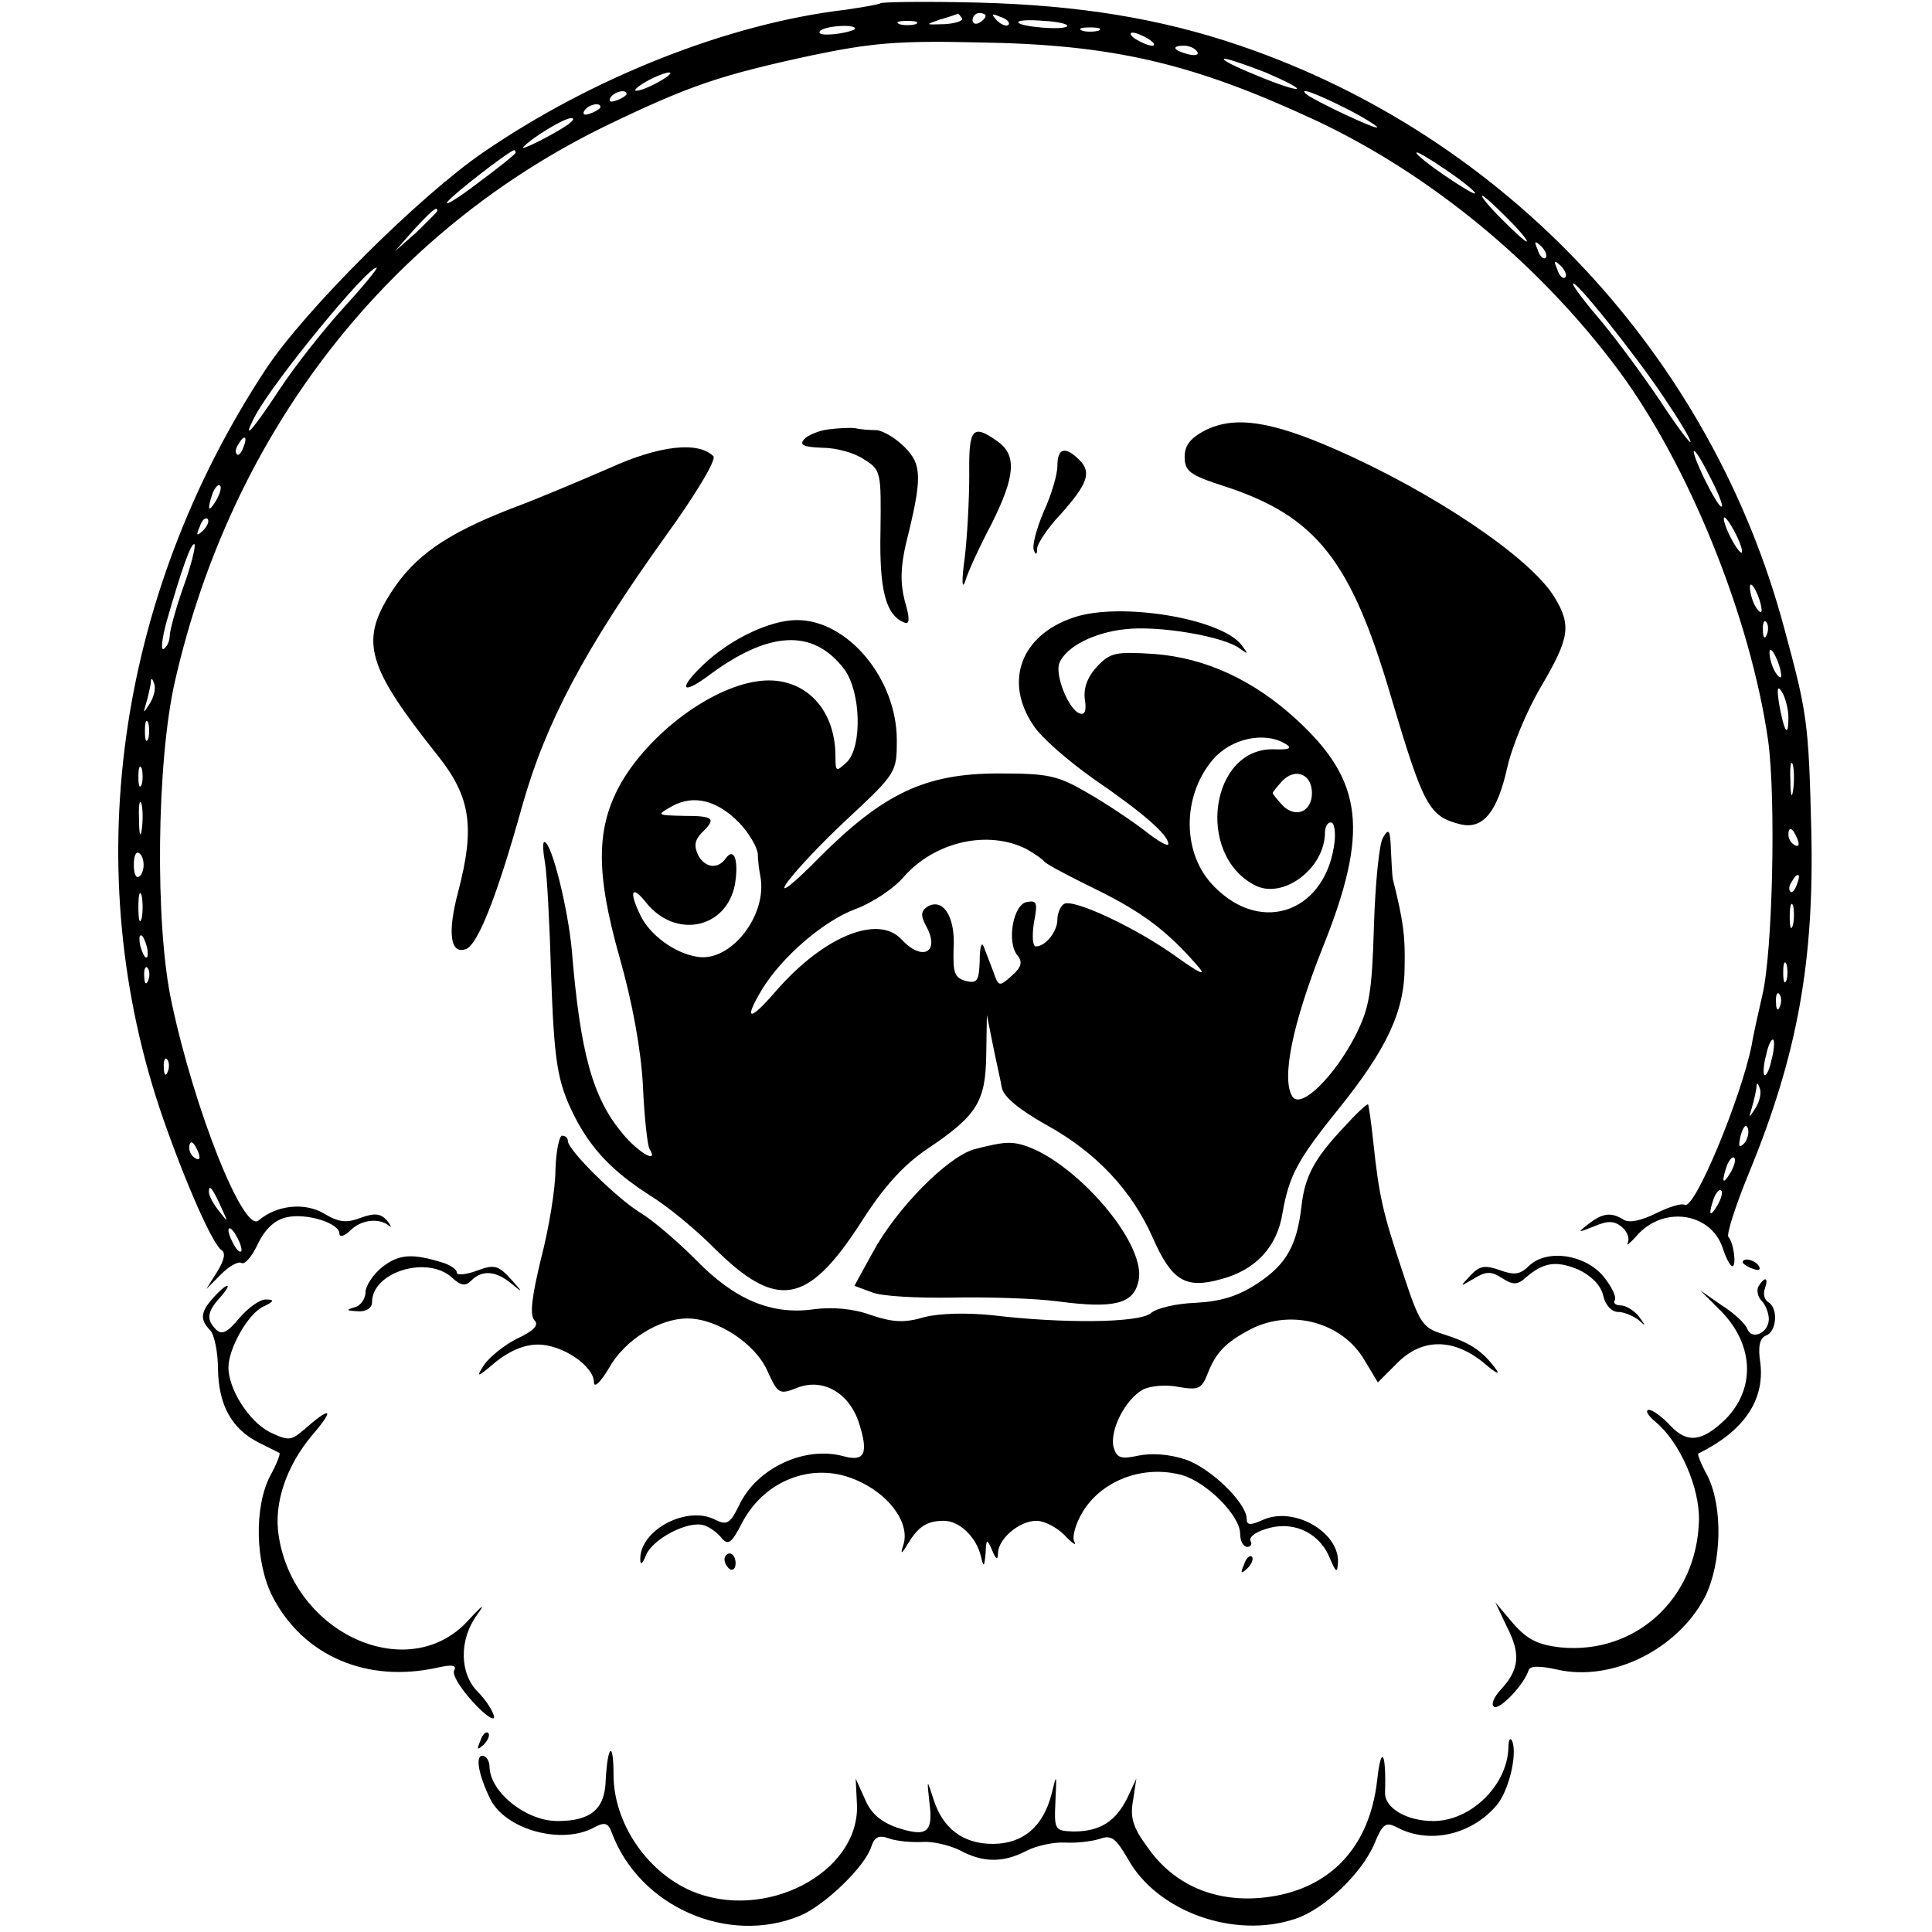 <?xml version="1.0" standalone="no"?>
<!DOCTYPE svg PUBLIC "-//W3C//DTD SVG 20010904//EN"
 "http://www.w3.org/TR/2001/REC-SVG-20010904/DTD/svg10.dtd">
<svg version="1.0" xmlns="http://www.w3.org/2000/svg"
 width="296pt" height="296pt" viewBox="0 0 296 296"
 preserveAspectRatio="xMidYMid meet">
<g transform="translate(0,296) scale(0.1,-0.1)"
fill="#000000" stroke="none">
<path d="M1349 2955 c-3 -2 -27 -6 -54 -10 -178 -21 -386 -103 -554 -218 -98
-67 -274 -242 -334 -333 -230 -350 -288 -771 -157 -1148 36 -103 76 -192 89
-201 7 -4 5 -15 -6 -33 l-17 -27 23 23 c12 12 26 20 31 17 5 -3 16 10 25 29
11 23 26 37 44 41 31 7 81 -9 81 -25 0 -6 7 -4 16 4 16 17 44 21 60 8 5 -4 3
0 -3 8 -10 11 -19 12 -41 4 -21 -8 -33 -7 -56 7 -29 17 -72 13 -100 -11 -23
-19 -98 169 -133 334 -26 119 -23 370 5 492 87 382 327 691 666 854 123 59
170 75 309 105 91 19 133 23 255 20 208 -3 330 -32 519 -120 174 -82 340 -218
461 -380 109 -146 204 -381 231 -570 12 -88 7 -324 -9 -390 -6 -27 -14 -61
-16 -75 -16 -81 -88 -255 -103 -246 -4 3 -24 -3 -44 -13 -22 -11 -41 -15 -49
-10 -19 12 -32 11 -54 -6 -18 -14 -17 -14 8 -4 21 9 31 9 43 -1 8 -7 12 -17 9
-24 -3 -6 3 -1 13 10 40 47 113 37 132 -17 5 -16 12 -29 15 -29 7 0 2 37 -6
45 -3 4 11 48 32 99 74 180 100 324 95 526 -4 162 -6 177 -41 306 -111 417
-426 755 -834 894 -123 42 -248 62 -401 66 -81 2 -148 1 -150 -1z m125 -23 c2
-4 -10 -8 -27 -9 -30 -1 -30 -1 -7 7 14 4 26 8 27 9 1 1 4 -3 7 -7z m36 4 c0
-3 -4 -8 -10 -11 -5 -3 -10 -1 -10 4 0 6 5 11 10 11 6 0 10 -2 10 -4z m35 -14
c-3 -3 -11 0 -18 7 -9 10 -8 11 6 5 10 -3 15 -9 12 -12z m-142 1 c-7 -2 -19
-2 -25 0 -7 3 -2 5 12 5 14 0 19 -2 13 -5z m232 -3 c-4 -7 -75 -1 -75 6 0 3
18 4 39 2 22 -1 38 -5 36 -8z m-325 -4 c0 -2 -13 -6 -29 -8 -17 -2 -28 -1 -25
4 5 8 54 12 54 4z m373 -3 c-7 -2 -19 -2 -25 0 -7 3 -2 5 12 5 14 0 19 -2 13
-5z m77 -13 c8 -5 11 -10 5 -10 -5 0 -17 5 -25 10 -8 5 -10 10 -5 10 6 0 17
-5 25 -10z m74 -19 c4 -5 -3 -7 -14 -4 -23 6 -26 13 -6 13 8 0 17 -4 20 -9z
m105 -32 c28 -12 50 -23 48 -25 -2 -2 -30 7 -63 21 -32 13 -54 24 -48 25 6 0
35 -10 63 -21z m-929 -14 c-14 -8 -29 -14 -35 -14 -5 0 1 6 15 14 14 8 30 14
35 14 6 0 -1 -6 -15 -14z m-50 -19 c0 -2 -7 -7 -16 -10 -8 -3 -12 -2 -9 4 6
10 25 14 25 6z m1100 -21 c28 -14 50 -28 50 -30 0 -5 -99 42 -109 51 -12 11
15 1 59 -21z m-1140 1 c0 -2 -7 -7 -16 -10 -8 -3 -12 -2 -9 4 6 10 25 14 25 6z
m-50 -27 c-25 -17 -76 -42 -68 -34 13 14 62 44 73 44 6 0 3 -4 -5 -10z m-80
-43 c0 -2 -25 -22 -56 -45 -30 -23 -52 -37 -49 -31 6 10 95 79 103 80 1 0 2
-2 2 -4z m1470 -62 c0 -3 -20 9 -45 26 -25 17 -45 33 -45 36 0 3 20 -9 45 -26
25 -17 45 -33 45 -36z m50 -39 c19 -19 32 -35 29 -35 -3 0 -20 16 -39 35 -19
19 -32 35 -29 35 3 0 20 -16 39 -35z m-1640 12 c0 -2 -15 -16 -32 -33 l-33
-29 29 33 c28 30 36 37 36 29z m1698 -72 c-3 -3 -9 2 -12 12 -6 14 -5 15 5 6
7 -7 10 -15 7 -18z m30 -30 c-3 -3 -9 2 -12 12 -6 14 -5 15 5 6 7 -7 10 -15 7
-18z m-1872 -47 c-31 -34 -75 -90 -98 -125 -42 -64 -59 -82 -37 -40 29 54 171
227 186 227 3 0 -20 -28 -51 -62z m2022 -135 c23 -34 42 -65 42 -70 0 -4 -21
24 -46 62 -26 39 -66 93 -90 122 -24 28 -44 54 -44 58 0 11 93 -105 138 -172z
m-2175 -78 c-3 -9 -8 -14 -10 -11 -3 3 -2 9 2 15 9 16 15 13 8 -4z m2247 -46
c12 -23 20 -43 18 -45 -3 -2 -14 17 -26 41 -27 56 -20 60 8 4z m-2289 -36
c-12 -20 -14 -14 -5 12 4 9 9 14 11 11 3 -2 0 -13 -6 -23z m-20 -46 c-10 -9
-11 -8 -5 6 3 10 9 15 12 12 3 -3 0 -11 -7 -18z m2358 -32 c0 -5 -6 1 -14 15
-8 14 -14 30 -14 35 0 6 6 -1 14 -15 8 -14 14 -29 14 -35z m-2388 -54 c-12
-34 -21 -68 -21 -75 0 -8 -4 -17 -9 -20 -5 -4 -3 15 4 41 23 80 38 123 43 119
2 -3 -5 -32 -17 -65z m2418 -36 c0 -5 -4 -3 -9 5 -5 8 -9 22 -9 30 0 16 17
-16 18 -35z m8 -37 c-3 -8 -6 -5 -6 6 -1 11 2 17 5 13 3 -3 4 -12 1 -19z m22
-63 c0 -5 -4 -3 -9 5 -5 8 -9 22 -9 30 0 16 17 -16 18 -35z m-2499 -42 c-11
-17 -11 -17 -6 0 3 10 6 24 7 30 0 9 2 9 5 0 3 -7 0 -20 -6 -30z m2510 -22 c0
-32 -6 -24 -14 19 -4 25 -3 31 4 20 5 -8 10 -26 10 -39z m-2513 -33 c-3 -7 -5
-2 -5 12 0 14 2 19 5 13 2 -7 2 -19 0 -25z m2520 -80 c-2 -13 -4 -5 -4 17 -1
22 1 32 4 23 2 -10 2 -28 0 -40z m-2530 10 c-3 -7 -5 -2 -5 12 0 14 2 19 5 13
2 -7 2 -19 0 -25z m0 -70 c-2 -13 -4 -5 -4 17 -1 22 1 32 4 23 2 -10 2 -28 0
-40z m2537 -14 c3 -8 2 -12 -4 -9 -6 3 -10 10 -10 16 0 14 7 11 14 -7z m-2534
-39 c0 -8 -3 -16 -7 -18 -5 -3 -8 5 -8 18 0 13 3 21 8 18 4 -2 7 -10 7 -18z
m2533 -30 c-3 -9 -8 -14 -10 -11 -3 3 -2 9 2 15 9 16 15 13 8 -4z m-2536 -52
c-3 -10 -5 -2 -5 17 0 19 2 27 5 18 2 -10 2 -26 0 -35z m2530 -10 c-3 -10 -5
-4 -5 12 0 17 2 24 5 18 2 -7 2 -21 0 -30z m-2521 -39 c1 -9 0 -13 -4 -10 -3
4 -7 14 -8 22 -1 9 0 13 4 10 3 -4 7 -14 8 -22z m2511 -46 c-3 -7 -5 -2 -5 12
0 14 2 19 5 13 2 -7 2 -19 0 -25z m-2510 0 c-3 -8 -6 -5 -6 6 -1 11 2 17 5 13
3 -3 4 -12 1 -19z m2500 -40 c-3 -8 -6 -5 -6 6 -1 11 2 17 5 13 3 -3 4 -12 1
-19z m-13 -82 c-3 -15 -8 -25 -11 -23 -2 3 -1 17 3 31 3 15 8 25 11 23 2 -3 1
-17 -3 -31z m-2457 -18 c-3 -8 -6 -5 -6 6 -1 11 2 17 5 13 3 -3 4 -12 1 -19z
m2433 -55 c-11 -17 -11 -17 -6 0 3 10 6 24 7 30 0 9 2 9 5 0 3 -7 0 -20 -6
-30z m-18 -55 c-8 -8 -9 -4 -5 13 4 13 8 18 11 10 2 -7 -1 -18 -6 -23z m-2368
-14 c3 -8 2 -12 -4 -9 -6 3 -10 10 -10 16 0 14 7 11 14 -7z m2347 -31 c-12
-20 -14 -14 -5 12 4 9 9 14 11 11 3 -2 0 -13 -6 -23z m-2312 -53 c11 -24 11
-24 -3 -6 -9 11 -16 24 -16 30 0 12 5 7 19 -24z m2292 3 c-12 -20 -14 -14 -5
12 4 9 9 14 11 11 3 -2 0 -13 -6 -23z m-2261 -68 c0 -5 -5 -3 -10 5 -5 8 -10
20 -10 25 0 6 5 3 10 -5 5 -8 10 -19 10 -25z"/>
<path d="M1847 2301 c-23 -12 -32 -23 -32 -41 0 -22 8 -28 61 -45 141 -46 194
-114 255 -322 50 -168 58 -184 107 -196 34 -8 56 19 71 86 7 32 30 88 52 125
44 75 47 94 20 138 -37 60 -185 160 -336 226 -98 43 -153 51 -198 29z"/>
<path d="M1268 2302 c-14 -2 -31 -9 -36 -15 -8 -9 0 -12 28 -13 21 0 50 -8 64
-18 26 -16 26 -20 25 -109 -2 -91 8 -130 37 -141 8 -3 8 7 0 34 -7 28 -6 52 2
87 25 100 25 121 -2 148 -14 14 -33 25 -43 26 -10 0 -25 1 -33 3 -8 1 -27 0
-42 -2z"/>
<path d="M1485 2233 c0 -38 -3 -95 -7 -128 -5 -35 -4 -50 1 -35 4 14 22 53 40
87 37 74 39 106 9 127 -38 27 -44 20 -43 -51z"/>
<path d="M934 2243 c-44 -19 -112 -48 -153 -63 -99 -39 -146 -72 -182 -128
-48 -75 -37 -113 72 -250 50 -63 57 -109 31 -208 -17 -64 -12 -97 12 -88 18 7
47 79 86 219 36 128 96 241 220 414 45 62 78 117 73 122 -23 23 -82 17 -159
-18z"/>
<path d="M1620 2246 c0 -13 -9 -44 -21 -70 -11 -26 -18 -52 -15 -59 3 -8 5 -7
5 3 1 8 16 31 35 51 42 47 49 65 30 84 -22 22 -34 19 -34 -9z"/>
<path d="M1645 2014 c-81 -27 -107 -98 -62 -165 12 -19 54 -55 92 -82 76 -52
115 -86 115 -100 0 -5 -17 5 -37 21 -21 16 -60 42 -88 58 -45 26 -59 29 -135
29 -112 0 -176 -30 -275 -129 -38 -39 -61 -57 -51 -41 11 17 53 62 95 101 74
69 75 71 75 120 0 94 -75 184 -153 184 -41 0 -102 -29 -143 -68 -38 -36 -35
-48 5 -19 94 71 163 75 211 11 25 -35 27 -117 4 -141 -17 -16 -18 -16 -18 8 0
77 -52 126 -121 115 -72 -11 -162 -79 -206 -153 -40 -69 -41 -138 -4 -269 20
-70 33 -142 36 -197 2 -48 7 -92 10 -97 15 -24 -16 -7 -41 23 -46 55 -65 123
-78 282 -6 64 -31 165 -42 165 -3 0 -2 -15 1 -32 3 -18 7 -91 9 -163 5 -141 9
-171 36 -225 26 -51 59 -85 115 -121 28 -17 71 -53 97 -79 98 -98 145 -90 227
37 35 55 65 88 102 113 76 51 89 72 90 144 l1 61 9 -45 c5 -25 12 -55 14 -67
3 -14 28 -34 69 -57 76 -42 130 -100 162 -172 29 -66 50 -79 104 -64 54 14 87
50 95 102 10 56 22 80 85 158 75 93 102 151 102 219 1 48 -2 70 -18 134 -1 4
-2 24 -3 45 -1 30 -3 34 -12 19 -6 -9 -12 -71 -14 -136 -3 -102 -7 -125 -28
-167 -33 -64 -84 -114 -97 -94 -17 27 0 111 46 227 72 179 63 256 -39 350 -66
61 -140 95 -218 101 -60 4 -68 2 -88 -19 -15 -16 -21 -33 -19 -50 3 -18 0 -25
-8 -22 -17 6 -38 59 -31 77 10 25 53 47 101 52 51 6 152 -11 176 -30 13 -9 13
-9 2 6 -32 41 -187 66 -257 42z m325 -194 c10 -6 6 -9 -18 -8 -97 3 -121 -160
-30 -208 43 -23 108 25 108 81 0 8 4 15 9 15 5 0 7 -12 6 -27 -11 -108 -110
-147 -184 -72 -50 49 -51 138 -3 195 28 33 80 44 112 24z m40 -75 c0 -29 -25
-39 -45 -19 -8 9 -15 17 -15 19 0 2 7 10 15 19 20 20 45 10 45 -19z m-877 -46
c15 -16 27 -37 28 -47 0 -9 2 -25 4 -35 11 -59 -45 -131 -96 -123 -35 5 -74
34 -88 64 -18 37 -13 47 9 19 45 -56 123 -40 136 28 6 36 -1 58 -14 40 -12
-17 -31 -15 -42 4 -7 15 -6 23 5 35 23 22 19 26 -27 26 -42 1 -43 1 -18 15 33
18 69 9 103 -26z m440 -40 c12 -7 24 -15 27 -19 3 -4 39 -23 80 -43 71 -35
109 -64 155 -117 14 -16 4 -12 -31 13 -62 45 -160 91 -174 82 -5 -3 -10 -14
-10 -24 0 -18 -18 -41 -33 -41 -5 0 -6 16 -3 36 6 31 5 35 -11 32 -21 -4 -31
-62 -14 -82 8 -10 6 -18 -9 -31 -19 -17 -20 -17 -28 6 -5 13 -12 31 -15 39 -3
8 -6 -1 -6 -22 -1 -31 -4 -35 -21 -31 -18 5 -20 13 -19 50 3 48 -16 78 -40 64
-10 -7 -11 -13 -2 -30 22 -40 -6 -55 -38 -20 -36 38 -118 5 -191 -78 -42 -49
-52 -48 -22 2 31 50 94 104 142 122 25 9 59 31 75 50 48 54 129 72 188 42z"/>
<path d="M2058 1232 c-45 -48 -59 -75 -64 -120 -7 -60 -23 -89 -67 -118 -30
-20 -57 -28 -95 -30 -29 -1 -60 -8 -69 -16 -18 -15 -135 -16 -243 -3 -40 4
-80 3 -104 -3 -30 -9 -48 -8 -81 3 -27 10 -59 13 -89 9 -64 -9 -121 15 -180
76 -27 27 -65 60 -85 72 -36 22 -111 96 -111 110 0 5 -4 8 -9 8 -4 0 -9 -23
-10 -52 0 -29 -10 -90 -22 -136 -14 -58 -18 -87 -10 -95 7 -7 -1 -16 -27 -28
-20 -10 -43 -29 -51 -41 -12 -19 -10 -19 18 5 21 17 44 27 65 27 38 0 86 -33
86 -58 0 -9 10 0 23 22 24 43 77 76 120 76 46 0 105 -39 123 -81 16 -35 18
-36 46 -25 39 15 79 -8 94 -54 15 -47 9 -60 -24 -51 -59 16 -132 -18 -159 -74
-14 -29 -19 -32 -36 -24 -43 24 -118 -15 -116 -61 0 -9 4 -5 9 8 11 25 65 53
89 45 9 -3 21 -12 27 -20 10 -11 15 -7 31 24 34 65 107 93 171 67 53 -21 87
-67 76 -101 -5 -15 -3 -15 7 2 16 26 29 35 55 35 24 0 50 -25 57 -55 4 -17 5
-16 7 5 1 23 2 23 10 5 6 -15 9 -16 9 -4 1 22 33 49 59 49 12 0 31 -10 43 -22
12 -13 19 -17 15 -10 -4 7 2 28 13 46 30 49 94 72 152 56 38 -11 89 -62 89
-90 0 -11 5 -20 11 -20 5 0 8 4 5 9 -3 5 6 13 22 18 40 14 81 -3 98 -41 11
-26 13 -28 14 -8 0 46 -69 85 -116 63 -18 -8 -24 -8 -24 2 0 24 -55 78 -94 91
-24 8 -51 10 -71 6 -28 -6 -34 -4 -39 13 -6 26 18 73 45 88 12 6 36 8 55 4 30
-5 35 -3 44 20 13 33 27 48 67 69 62 31 139 10 173 -47 l21 -35 29 29 c38 39
86 39 132 2 21 -18 28 -21 18 -8 -20 26 -38 38 -79 51 -32 10 -36 16 -62 95
-31 93 -36 116 -45 199 -3 30 -7 56 -8 58 -2 1 -19 -15 -38 -36z"/>
<path d="M1492 1199 c-41 -12 -119 -91 -155 -158 l-28 -51 27 -10 c14 -6 70
-9 123 -8 53 1 126 -1 163 -6 84 -11 114 -4 122 30 17 65 -127 217 -201 213
-10 0 -33 -5 -51 -10z"/>
<path d="M586 1019 c-14 -11 -26 -29 -26 -39 0 -10 -8 -21 -17 -23 -14 -4 -12
-5 5 -6 13 -1 22 5 22 14 0 46 84 72 122 38 14 -13 21 -14 30 -5 17 17 38 15
62 -5 18 -15 17 -13 -1 7 -20 22 -26 23 -53 13 -16 -6 -30 -7 -30 -3 0 5 -9
11 -20 15 -48 15 -68 14 -94 -6z"/>
<path d="M2343 1021 c-14 -14 -23 -15 -45 -7 -23 8 -31 7 -45 -8 -17 -18 -17
-18 5 -5 18 11 26 12 43 1 17 -11 24 -11 37 1 27 23 46 26 80 12 19 -9 34 -23
38 -39 3 -15 13 -26 23 -26 9 0 23 -6 31 -12 12 -11 12 -10 1 5 -7 9 -20 17
-28 17 -8 0 -12 4 -9 8 3 5 -5 21 -17 36 -28 34 -86 43 -114 17z"/>
<path d="M2670 1026 c0 -2 7 -7 16 -10 8 -3 12 -2 9 4 -6 10 -25 14 -25 6z"/>
<path d="M2694 989 c-3 -6 -1 -16 5 -22 6 -6 11 -19 11 -28 0 -21 -26 -33 -33
-15 -3 8 -20 24 -39 36 l-33 23 28 -28 c54 -52 58 -121 11 -169 -36 -35 -59
-38 -85 -10 -12 13 -27 24 -33 24 -6 -1 -1 -9 11 -19 37 -31 67 -100 66 -150
-3 -120 -97 -206 -212 -195 -35 4 -51 12 -73 37 l-27 32 18 -38 c21 -41 19
-65 -10 -96 -10 -11 -15 -22 -10 -26 9 -5 46 34 53 56 2 7 17 7 44 1 84 -19
184 31 226 111 26 52 28 138 4 186 -10 18 -16 34 -14 34 69 34 102 81 95 139
-4 25 -1 38 9 42 16 6 19 42 3 51 -6 4 -8 13 -5 21 6 17 0 19 -10 3z"/>
<path d="M327 972 c-20 -22 -21 -34 -5 -50 6 -6 12 -33 12 -60 1 -55 21 -91
62 -112 16 -8 30 -15 32 -16 2 -1 -4 -17 -14 -35 -25 -48 -23 -134 4 -186 47
-90 144 -132 252 -108 22 5 30 4 26 -4 -4 -6 9 -27 28 -48 19 -21 34 -31 33
-23 -2 9 -13 26 -25 38 -28 28 -29 80 -1 118 13 18 9 16 -13 -8 -91 -101 -268
-22 -291 129 -8 50 12 108 52 155 35 41 28 44 -14 7 -19 -16 -23 -17 -52 -3
-31 16 -63 65 -63 99 0 29 30 82 53 93 17 8 18 11 5 11 -9 1 -27 -12 -41 -28
-18 -22 -27 -27 -36 -18 -15 15 -14 27 6 49 9 10 14 18 11 18 -3 0 -12 -8 -21
-18z"/>
<path d="M1110 571 c0 -6 4 -12 8 -15 5 -3 9 1 9 9 0 8 -4 15 -9 15 -4 0 -8
-4 -8 -9z"/>
<path d="M1906 563 c-6 -14 -5 -15 5 -6 7 7 10 15 7 18 -3 3 -9 -2 -12 -12z"/>
<path d="M736 293 c-6 -14 -5 -15 5 -6 7 7 10 15 7 18 -3 3 -9 -2 -12 -12z"/>
<path d="M2311 282 c-2 -58 -58 -112 -115 -112 -41 0 -75 20 -74 44 2 62 -6
74 -12 19 -12 -108 -78 -173 -182 -181 -71 -5 -131 22 -170 78 -22 30 -27 45
-22 72 l5 33 -14 -30 c-18 -36 -42 -51 -82 -51 -29 1 -30 2 -28 46 2 43 2 44
-6 11 -13 -50 -44 -76 -90 -76 -46 0 -77 24 -91 69 -10 31 -10 31 -6 -6 6 -46
-4 -53 -50 -38 -25 9 -40 22 -49 44 l-14 31 2 -41 c3 -104 -142 -179 -254
-131 -69 30 -119 105 -119 178 0 53 -9 46 -12 -8 -1 -45 -23 -63 -74 -63 -48
0 -103 44 -104 83 0 9 -5 17 -11 17 -11 0 -6 -29 12 -66 23 -47 109 -71 159
-44 16 9 22 7 27 -7 42 -114 178 -174 289 -128 38 16 100 76 109 106 5 15 12
18 28 12 12 -4 35 -6 51 -5 15 1 41 -5 57 -13 35 -19 66 -19 101 -1 15 8 42
14 60 13 18 -1 42 2 54 6 17 6 24 0 42 -31 45 -81 163 -123 256 -92 44 14 103
70 122 116 12 29 17 33 33 25 49 -27 114 -13 153 32 19 21 33 78 25 99 -3 7
-6 3 -6 -10z"/>
</g>
</svg>
